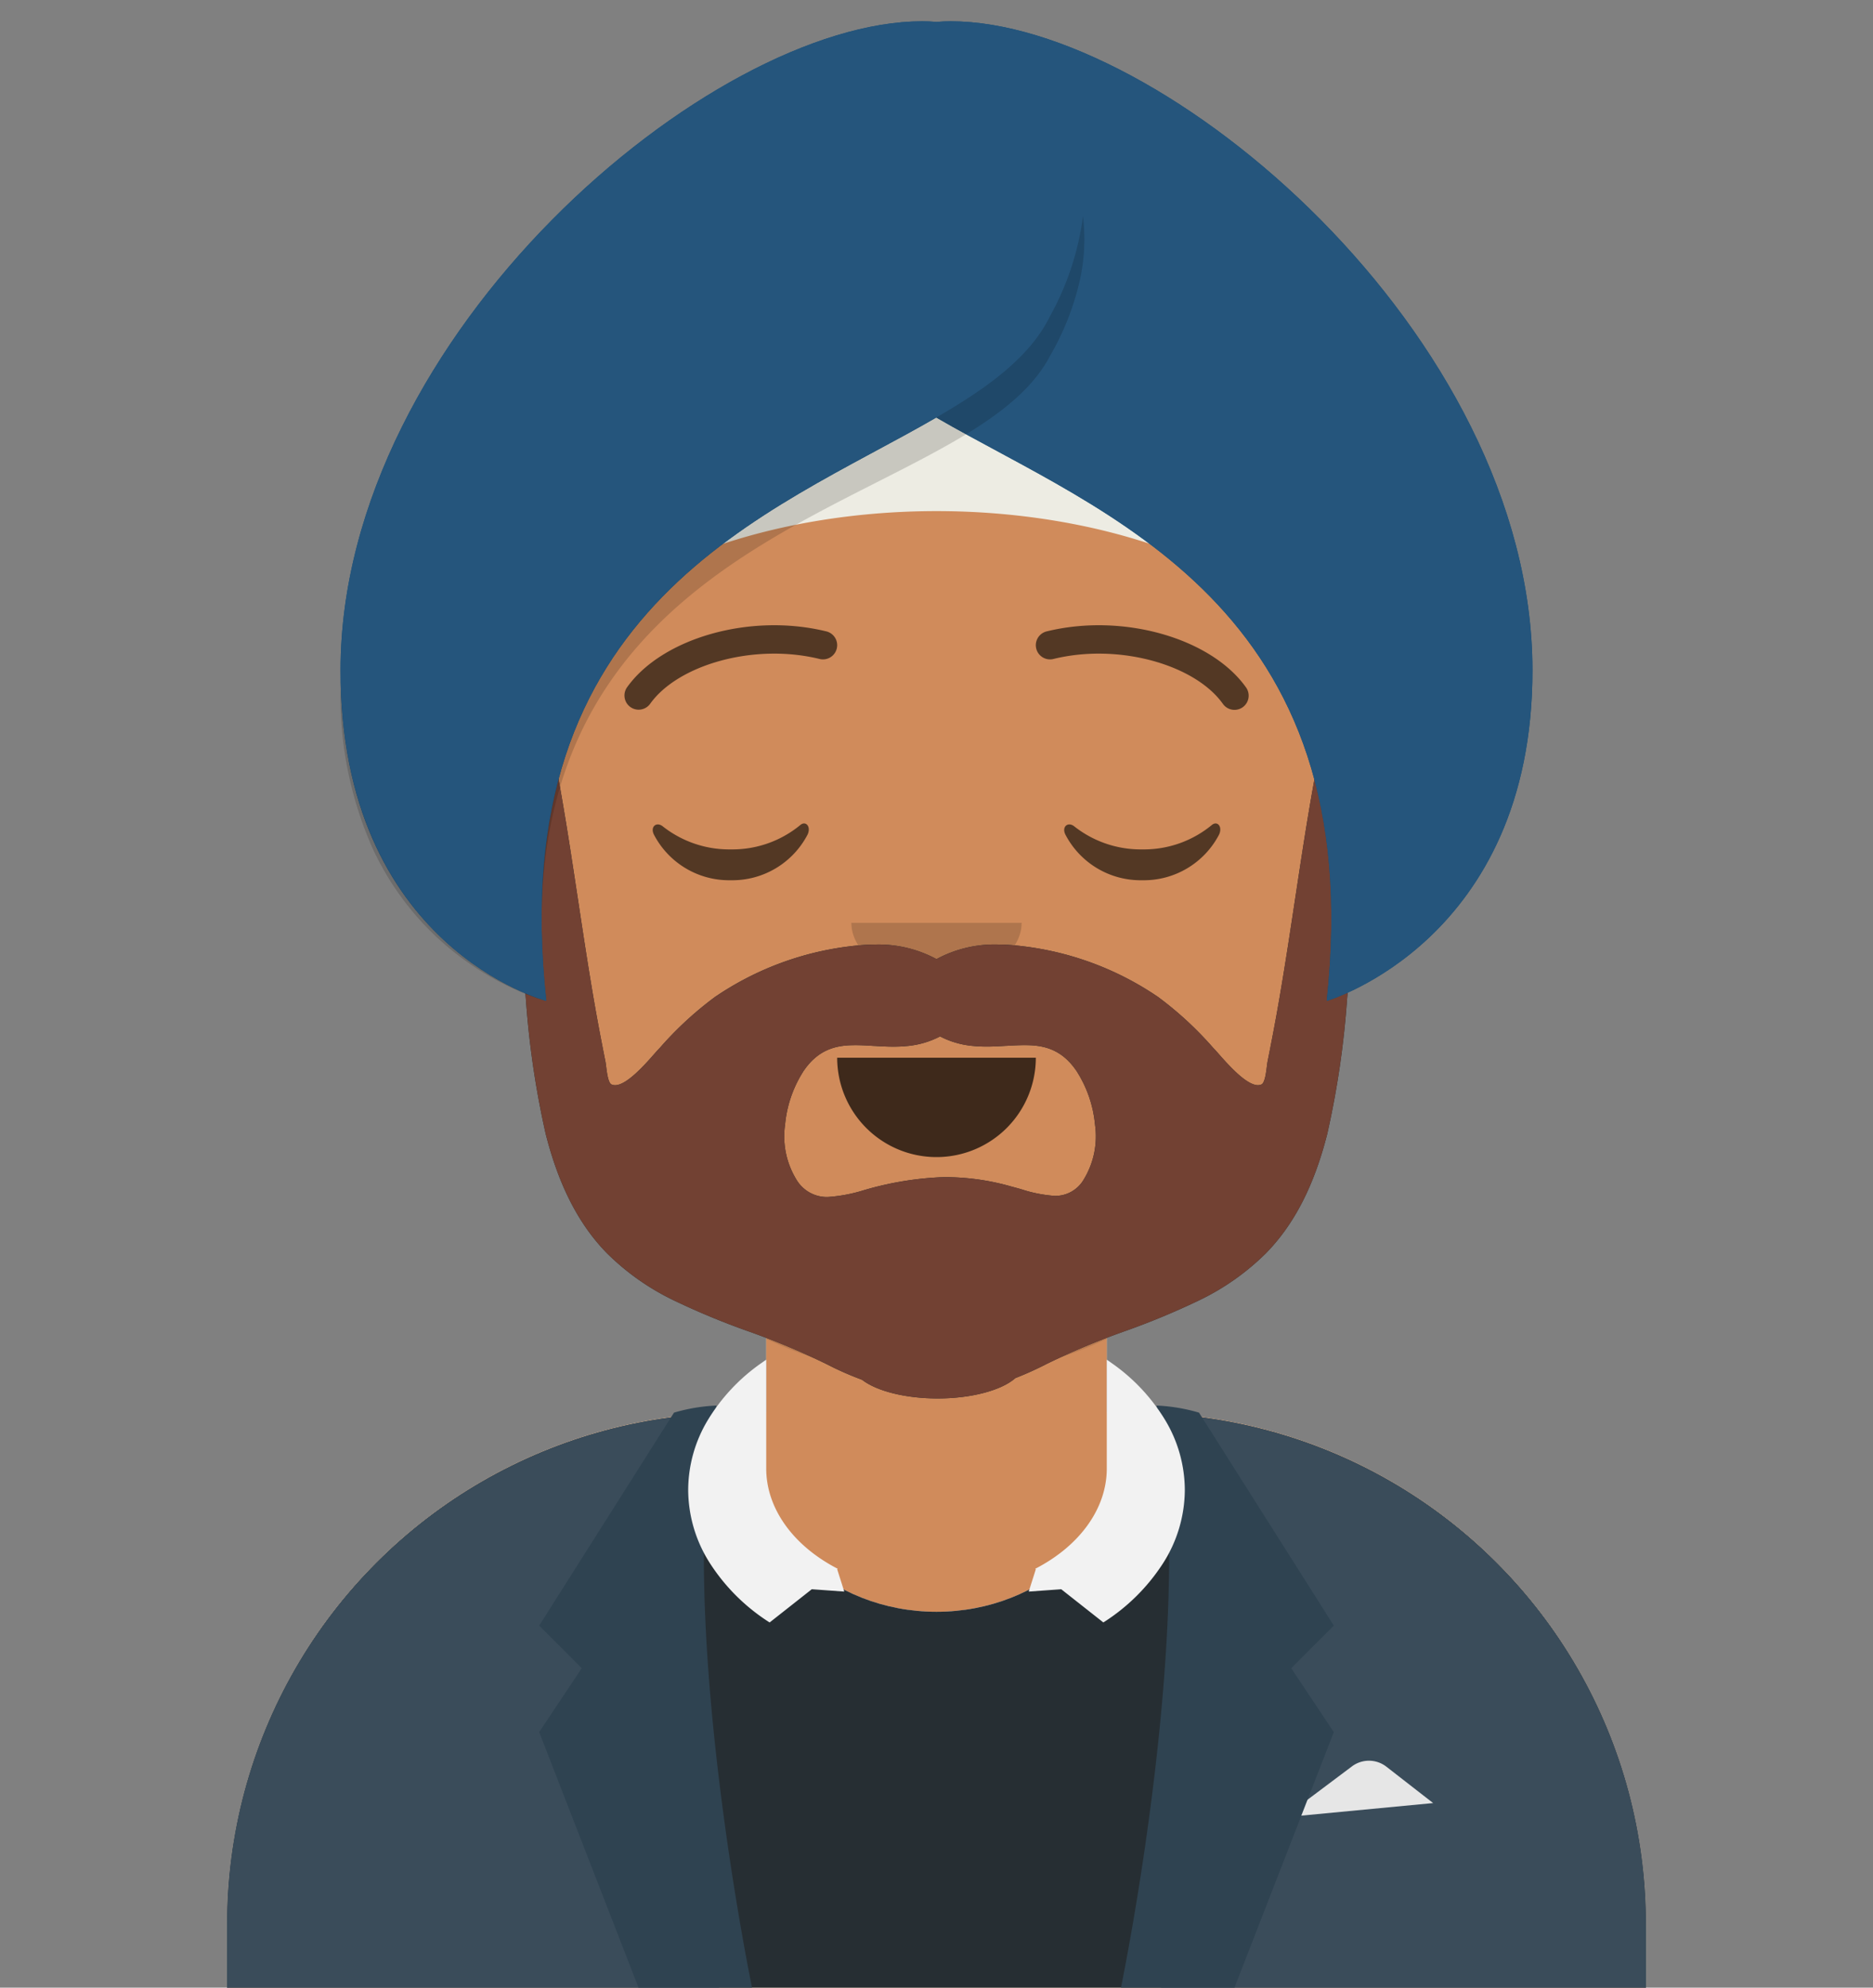 <svg xmlns="http://www.w3.org/2000/svg" xmlns:xlink="http://www.w3.org/1999/xlink" width="264" height="280" viewBox="0 0 264 280"><rect x="0" y="0" width="264" height="280" fill="#808080" stroke="none"/><defs><clipPath id="a"><path d="M0,244v-9a72,72,0,0,1,72-72h4V144.611a56.038,56.038,0,0,1-31.694-44.73A12,12,0,0,1,34,88V74A12,12,0,0,1,44,62.166V56a56,56,0,0,1,112,0v6.166A12,12,0,0,1,166,74V88a12,12,0,0,1-10.305,11.881A56.038,56.038,0,0,1,124,144.611V163h4a72,72,0,0,1,72,72v9Z" fill="#d0c6ac"/></clipPath><clipPath id="b"><path d="M200,80.949H0V72A71.94,71.94,0,0,1,72,0h1.192A23.494,23.494,0,0,0,73,3c0,13.785,12.112,25,27,25s27-11.215,27-25a23.5,23.5,0,0,0-.192-3H128a71.94,71.94,0,0,1,72,72v8.948Z" transform="translate(32 29.052)" fill="#e6e6e6"/></clipPath><clipPath id="c"><rect width="264" height="280" fill="none"/></clipPath><clipPath id="d"><path d="M58.472,99c-4.479,0-8.566-1.007-10.666-2.629a44.28,44.28,0,0,1-5.048-2.23,105.145,105.145,0,0,0-11.042-4.62,105.823,105.823,0,0,1-10.556-4.39,34.72,34.72,0,0,1-9.268-6.544C7.9,74.54,5.062,69.026,3.213,61.731a126.084,126.084,0,0,1-2.8-19.088q-.048-.512-.1-1.016C-.3,34.994.1,28.632.533,21.9l0-.031q.044-.684.087-1.37c.013-.206.037-.65.069-1.265C.944,14.472,1.712,0,2.58,0,4.851,9.446,6.323,19.182,7.746,28.6c.7,4.616,1.419,9.389,2.226,14.073.489,2.837,1.034,5.742,1.666,8.879.028.139.056.366.089.628.117.94.294,2.36.762,2.587a1.152,1.152,0,0,0,.506.11c1.652,0,4.255-2.959,5.505-4.382.219-.249.408-.464.543-.607l.283-.3a49.012,49.012,0,0,1,7.751-7.147,42.894,42.894,0,0,1,20.878-7.319c.539-.043,1.1-.064,1.664-.064A17.235,17.235,0,0,1,58.3,37.111a17.23,17.23,0,0,1,8.681-2.057c.566,0,1.126.022,1.664.064a42.894,42.894,0,0,1,20.878,7.319,49.013,49.013,0,0,1,7.751,7.147l.283.3c.134.143.323.357.541.605,1.253,1.424,3.855,4.384,5.507,4.384a1.152,1.152,0,0,0,.506-.11c.469-.226.645-1.646.762-2.586.033-.263.061-.49.089-.629.632-3.137,1.177-6.041,1.666-8.879.807-4.683,1.528-9.456,2.226-14.072,1.423-9.417,2.895-19.153,5.166-28.6.868,0,1.636,14.472,1.889,19.227.033.616.056,1.061.069,1.268q.044.7.089,1.4c.43,6.736.836,13.1.213,19.729q-.047.5-.1,1.016a126.082,126.082,0,0,1-2.8,19.088c-1.849,7.3-4.688,12.809-8.679,16.856a34.71,34.71,0,0,1-9.266,6.542,105.776,105.776,0,0,1-10.552,4.388,105.043,105.043,0,0,0-11.048,4.623,46.068,46.068,0,0,1-4.422,2C67.449,97.877,63.151,99,58.472,99ZM46.886,49.23c-2.528,0-5.168.445-7.345,3.673a16.825,16.825,0,0,0-2.586,7.528,11.667,11.667,0,0,0,1.574,7.7,5,5,0,0,0,4.423,2.494,22.091,22.091,0,0,0,5.186-.983,45.509,45.509,0,0,1,10.661-1.8c.332-.011.668-.017,1-.017a34.023,34.023,0,0,1,9.048,1.32c.471.126.923.251,1.36.373a19.342,19.342,0,0,0,4.771.947,4.637,4.637,0,0,0,4.091-2.334,11.668,11.668,0,0,0,1.575-7.7A16.822,16.822,0,0,0,78.056,52.9c-2.178-3.228-4.818-3.673-7.347-3.673-.823,0-1.657.051-2.54.1l-.069,0c-.834.051-1.78.108-2.743.108a18.648,18.648,0,0,1-2.071-.106A12.385,12.385,0,0,1,58.8,48a12.387,12.387,0,0,1-4.488,1.34,18.659,18.659,0,0,1-2.072.106c-.963,0-1.909-.057-2.744-.108l-.069,0C48.543,49.28,47.709,49.23,46.886,49.23Z" transform="translate(0 0)" fill="#252e32"/></clipPath><clipPath id="e"><path d="M83.971,55.817C60.51,69.415,22.861,82.109,29,138c0,0-29.066-7.5-29-46.676C.08,44.149,52.074,0,82,0q1,0,1.991.088Q84.987,0,86,0c29.851,0,81.919,44.149,82,91.324C168.066,129.54,139,138,139,138,145.115,82.109,107.4,69.415,83.971,55.817Z" transform="translate(0)" fill="#124c74"/></clipPath></defs><g transform="translate(32 36)"><path d="M0,244v-9a72,72,0,0,1,72-72h4V144.611a56.038,56.038,0,0,1-31.694-44.73A12,12,0,0,1,34,88V74A12,12,0,0,1,44,62.166V56a56,56,0,0,1,112,0v6.166A12,12,0,0,1,166,74V88a12,12,0,0,1-10.305,11.881A56.038,56.038,0,0,1,124,144.611V163h4a72,72,0,0,1,72,72v9Z" fill="#d0c6ac"/><g clip-path="url(#a)"><g transform="translate(-32)"><rect width="264" height="244" fill="rgba(0,0,0,0)"/><rect width="244" height="244" fill="#d08b5b"/></g><path d="M56,79A55.825,55.825,0,0,1,16.4,62.6,55.825,55.825,0,0,1,0,23V15.477a56,56,0,0,0,112-.451V23A56.063,56.063,0,0,1,77.8,74.6,55.65,55.65,0,0,1,56,79Z" transform="translate(44 79)" fill="rgba(0,0,0,0.1)"/></g></g><g transform="translate(0 170)"><path d="M200,80.949H0V72A71.94,71.94,0,0,1,72,0h1.192A23.494,23.494,0,0,0,73,3c0,13.785,12.112,25,27,25s27-11.215,27-25a23.5,23.5,0,0,0-.192-3H128a71.94,71.94,0,0,1,72,72v8.948Z" transform="translate(32 29.052)" fill="#e6e6e6"/><g clip-path="url(#b)"><rect width="264" height="110" fill="rgba(0,0,0,0)"/><rect width="264" height="110" fill="#262e33"/></g><g transform="translate(32 28)"><path d="M200,80.878H131.638A155.6,155.6,0,0,0,137,39.378,157.808,157.808,0,0,0,132.228.051,71.94,71.94,0,0,1,200,71.93v8.947Zm-130.638,0H0V71.93A71.938,71.938,0,0,1,68.785,0,157.748,157.748,0,0,0,64,39.378a155.6,155.6,0,0,0,5.361,41.5Z" transform="translate(0 1.122)" fill="#3a4c5a"/><path d="M0,9,9.556,1.833a4,4,0,0,1,4.856.043L21,7Z" transform="translate(149 49)" fill="#e6e6e6"/><path d="M25,0c-6,29,5,82,5,82H14L0,46l6-9L0,31,19,1A24.864,24.864,0,0,1,25,0Z" transform="translate(44 0)" fill="#2f4351"/><path d="M-25,0c6,29-5,82-5,82h16L0,46l-6-9,6-6L-19,1A24.864,24.864,0,0,0-25,0Z" transform="translate(156 0)" fill="#2f4351"/></g><path d="M11.479,37.018h0A27.485,27.485,0,0,1,3.1,28.729,19.285,19.285,0,0,1,0,18.349,19.182,19.182,0,0,1,2.75,8.536a26.542,26.542,0,0,1,7.5-8.013C10.5.348,10.748.171,11,0V15.338c0,5.589,3.768,10.868,10.078,14.119L21,29.518l1,3.151-4.579-.331-5.94,4.679Zm47.041,0h0l-5.939-4.679L48,32.669l1-3.151.02.014-.1-.077C55.233,26.205,59,20.928,59,15.338V0c.276.188.521.36.749.524a26.542,26.542,0,0,1,7.5,8.013A19.182,19.182,0,0,1,70,18.349a19.285,19.285,0,0,1-3.1,10.38,27.506,27.506,0,0,1-8.383,8.288Z" transform="translate(97 21.539)" fill="#f2f2f2"/></g><g transform="translate(76 82)"><g transform="translate(2 52)"><path d="M0,0A14,14,0,0,0,14,14h0A14,14,0,0,0,28,0" transform="translate(40 15)" fill="rgba(0,0,0,0.7)"/></g><g transform="translate(28 40)"><path d="M0,0C0,4.418,5.373,8,12,8h0c6.627,0,12-3.582,12-8" transform="translate(16 8)" fill="rgba(0,0,0,0.16)"/></g><g transform="translate(0 8)"><path d="M.16-6.447A11.947,11.947,0,0,0,11,0,11.953,11.953,0,0,0,21.815-6.407c.551-1.122-.233-2.04-1.025-1.36A15.047,15.047,0,0,1,11-4.344a15.126,15.126,0,0,1-9.56-3.228C.547-8.3-.38-7.558.16-6.447Z" transform="translate(16 34)" fill="rgba(0,0,0,0.6)"/><path d="M.16-6.447A11.947,11.947,0,0,0,11,0,11.953,11.953,0,0,0,21.815-6.407c.551-1.122-.233-2.04-1.025-1.36A15.047,15.047,0,0,1,11-4.344a15.126,15.126,0,0,1-9.56-3.228C.547-8.3-.38-7.558.16-6.447Z" transform="translate(74 34)" fill="rgba(0,0,0,0.6)"/></g><g transform="translate(12 6)"><path d="M3.63,11.08c3.915-5.509,14.648-8.6,23.893-6.327A2,2,0,1,0,28.477.868C17.741-1.768,5.312,1.809.37,8.763A2,2,0,0,0,3.63,11.08Z" transform="translate(0 0.078)" fill="rgba(0,0,0,0.6)"/><path d="M-3.63,11.08c-3.915-5.509-14.648-8.6-23.893-6.327a2,2,0,0,1-2.419-1.465A2,2,0,0,1-28.477.868C-17.741-1.768-5.312,1.809-.37,8.763a2,2,0,0,1-.472,2.789A2,2,0,0,1-3.63,11.08Z" transform="translate(88 0.078)" fill="rgba(0,0,0,0.6)"/></g></g><rect width="264" height="280" fill="none"/><g clip-path="url(#c)"><g transform="translate(-1)"><g transform="translate(50 72)"><rect width="166" height="152" fill="rgba(0,0,0,0)"/><path d="M58.472,99c-4.479,0-8.566-1.007-10.666-2.629a44.28,44.28,0,0,1-5.048-2.23,105.145,105.145,0,0,0-11.042-4.62,105.823,105.823,0,0,1-10.556-4.39,34.72,34.72,0,0,1-9.268-6.544C7.9,74.54,5.062,69.026,3.213,61.731a126.084,126.084,0,0,1-2.8-19.088q-.048-.512-.1-1.016C-.3,34.994.1,28.632.533,21.9l0-.031q.044-.684.087-1.37c.013-.206.037-.65.069-1.265C.944,14.472,1.712,0,2.58,0,4.851,9.446,6.323,19.182,7.746,28.6c.7,4.616,1.419,9.389,2.226,14.073.489,2.837,1.034,5.742,1.666,8.879.028.139.056.366.089.628.117.94.294,2.36.762,2.587a1.152,1.152,0,0,0,.506.11c1.652,0,4.255-2.959,5.505-4.382.219-.249.408-.464.543-.607l.283-.3a49.012,49.012,0,0,1,7.751-7.147,42.894,42.894,0,0,1,20.878-7.319c.539-.043,1.1-.064,1.664-.064A17.235,17.235,0,0,1,58.3,37.111a17.23,17.23,0,0,1,8.681-2.057c.566,0,1.126.022,1.664.064a42.894,42.894,0,0,1,20.878,7.319,49.013,49.013,0,0,1,7.751,7.147l.283.3c.134.143.323.357.541.605,1.253,1.424,3.855,4.384,5.507,4.384a1.152,1.152,0,0,0,.506-.11c.469-.226.645-1.646.762-2.586.033-.263.061-.49.089-.629.632-3.137,1.177-6.041,1.666-8.879.807-4.683,1.528-9.456,2.226-14.072,1.423-9.417,2.895-19.153,5.166-28.6.868,0,1.636,14.472,1.889,19.227.033.616.056,1.061.069,1.268q.044.7.089,1.4c.43,6.736.836,13.1.213,19.729q-.047.5-.1,1.016a126.082,126.082,0,0,1-2.8,19.088c-1.849,7.3-4.688,12.809-8.679,16.856a34.71,34.71,0,0,1-9.266,6.542,105.776,105.776,0,0,1-10.552,4.388,105.043,105.043,0,0,0-11.048,4.623,46.068,46.068,0,0,1-4.422,2C67.449,97.877,63.151,99,58.472,99ZM46.886,49.23c-2.528,0-5.168.445-7.345,3.673a16.825,16.825,0,0,0-2.586,7.528,11.667,11.667,0,0,0,1.574,7.7,5,5,0,0,0,4.423,2.494,22.091,22.091,0,0,0,5.186-.983,45.509,45.509,0,0,1,10.661-1.8c.332-.011.668-.017,1-.017a34.023,34.023,0,0,1,9.048,1.32c.471.126.923.251,1.36.373a19.342,19.342,0,0,0,4.771.947,4.637,4.637,0,0,0,4.091-2.334,11.668,11.668,0,0,0,1.575-7.7A16.822,16.822,0,0,0,78.056,52.9c-2.178-3.228-4.818-3.673-7.347-3.673-.823,0-1.657.051-2.54.1l-.069,0c-.834.051-1.78.108-2.743.108a18.648,18.648,0,0,1-2.071-.106A12.385,12.385,0,0,1,58.8,48a12.387,12.387,0,0,1-4.488,1.34,18.659,18.659,0,0,1-2.072.106c-.963,0-1.909-.057-2.744-.108l-.069,0C48.543,49.28,47.709,49.23,46.886,49.23Z" transform="translate(24.7 26)" fill="#252e32"/><g transform="translate(24.7 26)" clip-path="url(#d)"><g transform="translate(-24.7 -26)"><rect width="166" height="152" fill="rgba(0,0,0,0)"/><rect width="166" height="152" fill="#724133"/></g></g></g><g transform="translate(1)"><path d="M1.529,40.5v0A19.506,19.506,0,0,1,0,33,21.09,21.09,0,0,1,4.637,20.155,40.2,40.2,0,0,1,17.281,9.665,72.715,72.715,0,0,1,36.035,2.593,99.92,99.92,0,0,1,59,0,99.916,99.916,0,0,1,81.966,2.593a72.714,72.714,0,0,1,18.754,7.072,40.194,40.194,0,0,1,12.644,10.49A21.091,21.091,0,0,1,118,33a19.473,19.473,0,0,1-1.53,7.5c-2.968-7.136-10.255-13.609-20.522-18.227C85.525,17.582,72.4,15,59,15s-26.525,2.582-36.948,7.27C11.784,26.889,4.5,33.363,1.53,40.5Z" transform="translate(73 57)" fill="#edece3"/><g transform="translate(48 3)"><path d="M83.971,55.817C60.51,69.415,22.861,82.109,29,138c0,0-29.066-7.5-29-46.676C.08,44.149,52.074,0,82,0q1,0,1.991.088Q84.987,0,86,0c29.851,0,81.919,44.149,82,91.324C168.066,129.54,139,138,139,138,145.115,82.109,107.4,69.415,83.971,55.817Z" transform="translate(0)" fill="#124c74"/><g clip-path="url(#e)"><g transform="translate(-48 -3)"><rect width="264" height="280" fill="rgba(0,0,0,0)"/><rect width="264" height="280" fill="#25557c"/></g></g></g><path d="M28.883,110.5a30.138,30.138,0,0,1-4.423-1.65,41.12,41.12,0,0,1-9.984-6.465A40.239,40.239,0,0,1,4.5,89,52.773,52.773,0,0,1,0,66.561c0-.374.005-.754.013-1.13.363,19.527,8.225,30.75,14.757,36.726a40.523,40.523,0,0,0,9.167,6.326,30.191,30.191,0,0,0,4.946,2.016Zm-.548-11.545h0c-.018-17.99,5.09-32.334,15.614-43.85C53.122,45.067,65.026,38.659,75.529,33,86.6,27.042,96.168,21.893,100,14.076A39.545,39.545,0,0,0,104.646,0a26.624,26.624,0,0,1-.5,9.264A37.948,37.948,0,0,1,100,19.668C96.168,27.032,86.6,31.882,75.529,37.5,54.621,48.1,28.6,61.295,28.335,98.956Z" transform="translate(48 30.468)" fill="rgba(0,0,0,0.16)"/></g></g></g></svg>